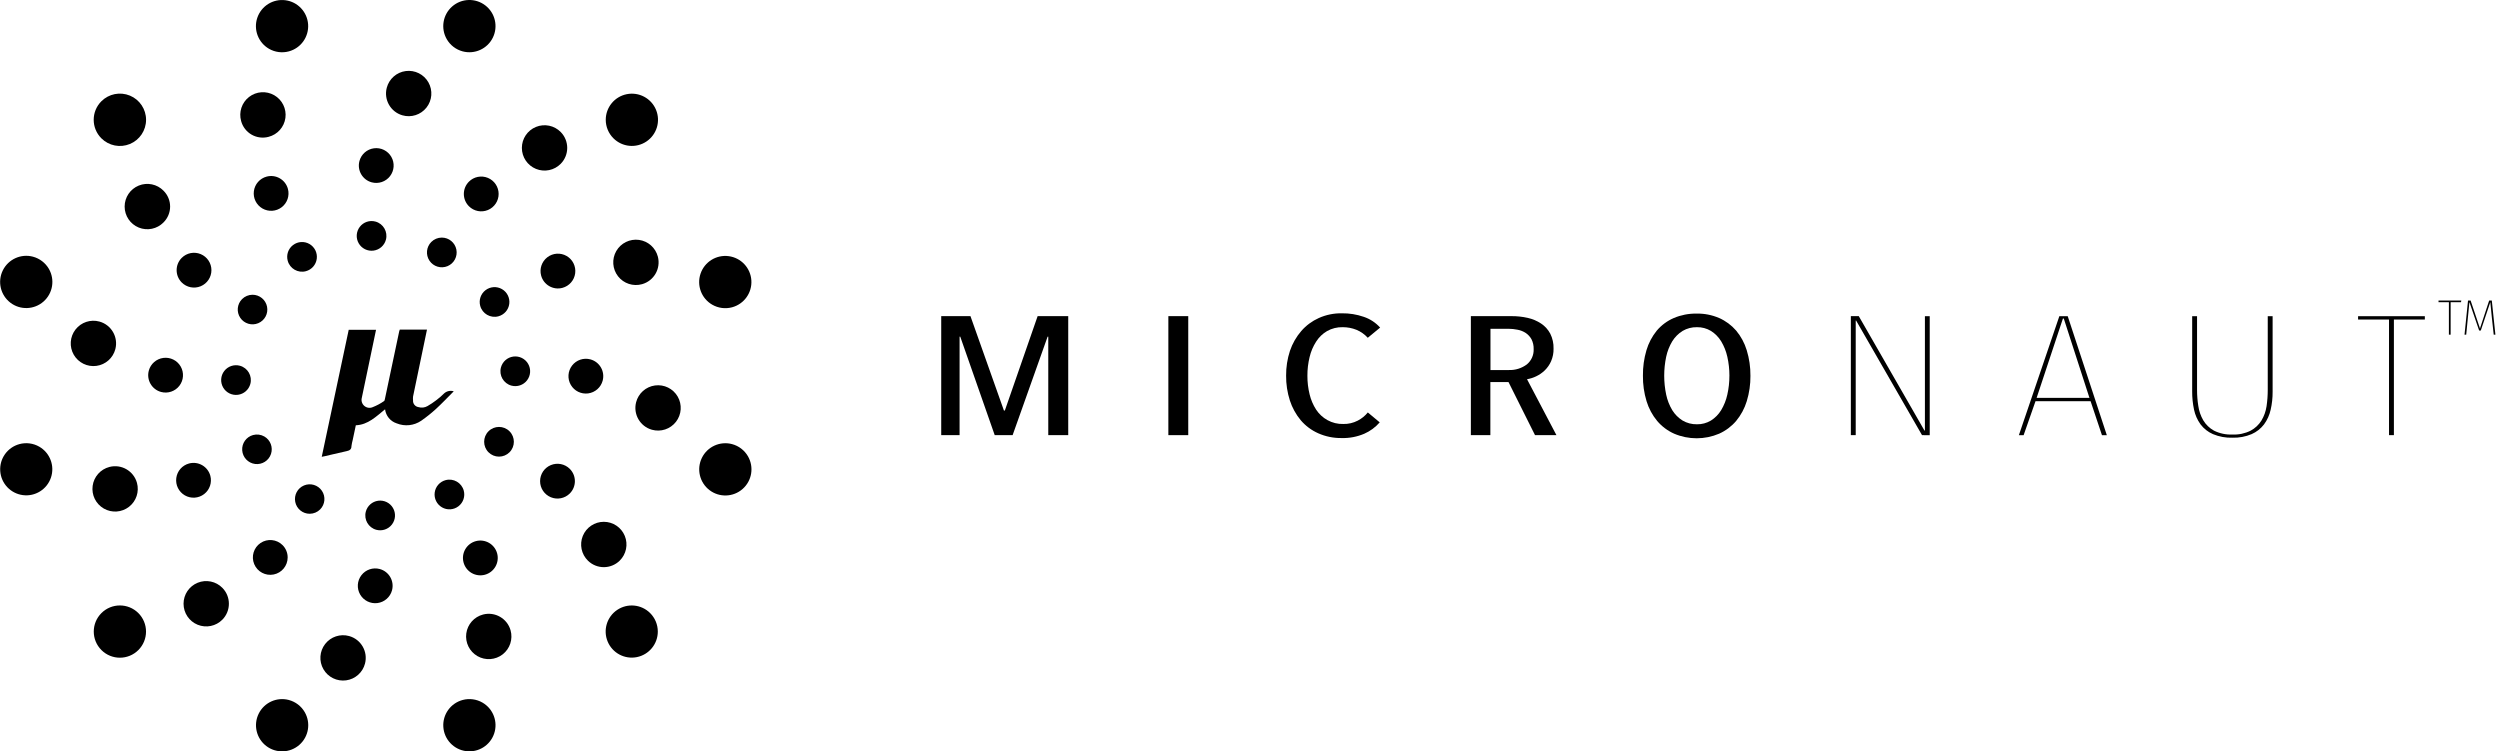 <?xml version="1.0" encoding="UTF-8"?>
<svg width="366px" height="110px" viewBox="0 0 366 110" version="1.1" xmlns="http://www.w3.org/2000/svg" xmlns:xlink="http://www.w3.org/1999/xlink">
    <!-- Generator: Sketch 50.2 (55047) - http://www.bohemiancoding.com/sketch -->
    <title>micronautlogo</title>
    <desc>Created with Sketch.</desc>
    <defs></defs>
    <g id="Page-1" stroke="none" stroke-width="1" fill="none" fill-rule="evenodd">
        <g id="micronautlogo" fill="#000000" fill-rule="nonzero">
            <polygon id="Path_299" points="153.467 63.706 153.467 49.293 153.367 49.293 148.248 63.705 145.626 63.705 140.583 49.293 140.483 49.293 140.483 63.705 137.795 63.705 137.795 46.283 142.076 46.283 146.976 60.105 147.109 60.105 151.909 46.283 156.389 46.283 156.389 63.706"></polygon>
            <polygon id="Path_300" points="171.048 63.706 171.048 46.283 173.96 46.283 173.96 63.706"></polygon>
            <path d="M199.729,63.499 C198.681,63.947 197.549,64.162 196.41,64.13 C195.231,64.148 194.062,63.909 192.984,63.43 C191.996,62.992 191.12,62.337 190.42,61.513 C189.713,60.66 189.175,59.68 188.835,58.626 C188.46,57.454 188.275,56.23 188.287,55 C188.276,53.763 188.466,52.533 188.851,51.358 C189.212,50.293 189.775,49.309 190.51,48.458 C191.216,47.646 192.091,46.997 193.074,46.558 C194.135,46.083 195.288,45.848 196.451,45.869 C197.539,45.853 198.622,46.027 199.651,46.383 C200.574,46.692 201.401,47.235 202.051,47.959 L200.242,49.452 C199.782,48.944 199.216,48.544 198.583,48.282 C197.944,48.028 197.263,47.898 196.575,47.9 C195.771,47.879 194.976,48.077 194.275,48.473 C193.629,48.853 193.082,49.382 192.682,50.016 C192.238,50.705 191.915,51.466 191.728,52.264 C191.508,53.163 191.399,54.085 191.404,55.01 C191.399,55.93 191.508,56.847 191.728,57.74 C191.918,58.532 192.241,59.287 192.682,59.972 C193.103,60.61 193.672,61.137 194.341,61.507 C195.048,61.899 195.848,62.094 196.656,62.071 C197.391,62.089 198.119,61.92 198.772,61.582 C199.343,61.29 199.846,60.881 200.249,60.382 L201.991,61.834 C201.369,62.549 200.597,63.118 199.729,63.499 Z" id="Path_301"></path>
            <path d="M224.727,63.706 L220.844,55.932 L218.189,55.932 L218.189,63.706 L215.335,63.706 L215.335,46.283 L221.275,46.283 C222.079,46.277 222.88,46.363 223.664,46.54 C224.362,46.695 225.025,46.977 225.622,47.37 C226.182,47.744 226.641,48.252 226.958,48.847 C227.297,49.526 227.462,50.278 227.439,51.037 C227.455,51.67 227.333,52.298 227.082,52.879 C226.862,53.383 226.546,53.839 226.153,54.223 C225.783,54.58 225.357,54.875 224.892,55.094 C224.469,55.299 224.019,55.441 223.556,55.517 L227.862,63.706 L224.727,63.706 Z M224.527,51.12 C224.545,50.617 224.437,50.118 224.212,49.668 C224.009,49.304 223.725,48.992 223.382,48.755 C223.019,48.518 222.613,48.355 222.187,48.274 C221.739,48.182 221.284,48.135 220.827,48.133 L218.205,48.133 L218.205,54.173 L220.893,54.173 C221.844,54.208 222.779,53.915 223.54,53.343 C224.196,52.795 224.561,51.974 224.528,51.12 L224.527,51.12 Z" id="Path_302"></path>
            <path d="M256.264,55.003 C256.277,56.268 256.096,57.527 255.725,58.737 C255.405,59.793 254.877,60.774 254.173,61.624 C253.493,62.424 252.643,63.062 251.684,63.491 C249.58,64.388 247.2,64.388 245.096,63.491 C244.136,63.064 243.286,62.426 242.607,61.624 C241.903,60.774 241.376,59.793 241.056,58.737 C240.688,57.527 240.509,56.268 240.525,55.003 C240.509,53.743 240.682,52.487 241.039,51.278 C241.35,50.228 241.866,49.249 242.557,48.399 C243.234,47.602 244.086,46.971 245.046,46.557 C246.095,46.114 247.225,45.894 248.364,45.91 C249.504,45.886 250.636,46.106 251.683,46.557 C252.639,46.979 253.489,47.609 254.172,48.399 C254.877,49.245 255.404,50.224 255.723,51.278 C256.092,52.485 256.274,53.741 256.262,55.003 L256.264,55.003 Z M253.186,55.003 C253.188,54.068 253.085,53.136 252.879,52.224 C252.702,51.428 252.398,50.666 251.979,49.967 C251.605,49.353 251.094,48.833 250.486,48.449 C249.866,48.076 249.152,47.886 248.428,47.901 C247.691,47.886 246.964,48.076 246.328,48.449 C245.715,48.833 245.198,49.352 244.818,49.967 C244.399,50.665 244.099,51.428 243.93,52.224 C243.543,54.057 243.543,55.95 243.93,57.783 C244.098,58.582 244.398,59.348 244.818,60.048 C245.198,60.663 245.715,61.182 246.328,61.566 C246.964,61.94 247.691,62.129 248.428,62.114 C249.152,62.129 249.865,61.939 250.485,61.566 C251.093,61.182 251.604,60.662 251.978,60.048 C252.398,59.347 252.702,58.582 252.878,57.783 C253.085,56.871 253.188,55.938 253.184,55.003 L253.186,55.003 Z" id="Path_303"></path>
            <polygon id="Path_304" points="281.384 63.706 271.735 46.93 271.677 46.93 271.677 63.706 270.964 63.706 270.964 46.283 272.125 46.283 281.741 63.034 281.807 63.034 281.807 46.293 282.512 46.293 282.512 63.716"></polygon>
            <path d="M306.063,58.736 L297.999,58.736 L296.257,63.714 L295.563,63.714 L301.487,46.291 L302.715,46.291 L308.44,63.714 L307.727,63.714 L306.063,58.736 Z M298.163,58.247 L305.895,58.247 L302.137,46.631 L302.013,46.631 L298.163,58.247 Z" id="Path_305"></path>
            <path d="M332.425,59.981 C332.256,60.758 331.925,61.49 331.454,62.13 C330.98,62.753 330.354,63.244 329.637,63.557 C328.748,63.932 327.789,64.11 326.825,64.08 C325.85,64.112 324.879,63.934 323.979,63.557 C323.26,63.246 322.634,62.755 322.162,62.13 C321.697,61.489 321.371,60.756 321.208,59.981 C321.021,59.103 320.929,58.207 320.934,57.309 L320.934,46.291 L321.648,46.291 L321.648,57.077 C321.647,57.863 321.708,58.648 321.831,59.425 C321.934,60.165 322.179,60.878 322.553,61.525 C322.931,62.162 323.472,62.686 324.121,63.043 C324.958,63.459 325.887,63.656 326.821,63.615 C327.745,63.657 328.664,63.463 329.492,63.051 C330.141,62.703 330.688,62.191 331.077,61.566 C331.461,60.925 331.715,60.214 331.824,59.475 C331.941,58.68 331.999,57.878 331.998,57.075 L331.998,46.291 L332.712,46.291 L332.712,57.334 C332.72,58.225 332.624,59.113 332.425,59.981 Z" id="Path_306"></path>
            <polygon id="Path_307" points="350.467 46.78 350.467 63.705 349.753 63.705 349.753 46.78 345.223 46.78 345.223 46.291 354.996 46.291 354.996 46.78"></polygon>
            <path d="M74.873,56.455 C75.722,56.683 76.625,56.378 77.161,55.68 C77.697,54.983 77.76,54.032 77.321,53.27 C76.882,52.508 76.027,52.086 75.155,52.2 C74.283,52.314 73.566,52.943 73.338,53.792 C73.027,54.951 73.714,56.143 74.873,56.455 Z" id="Path_308"></path>
            <path d="M72.965,46.308 C73.814,46.08 74.443,45.363 74.557,44.491 C74.671,43.619 74.249,42.764 73.487,42.325 C72.725,41.886 71.774,41.949 71.077,42.485 C70.379,43.021 70.074,43.924 70.302,44.773 C70.614,45.932 71.806,46.619 72.965,46.308 Z" id="Path_309"></path>
            <path d="M63.142,35.422 C62.41,36.156 62.298,37.305 62.875,38.167 C63.452,39.028 64.558,39.362 65.515,38.965 C66.473,38.567 67.016,37.549 66.813,36.532 C66.611,35.515 65.718,34.783 64.681,34.783 C64.103,34.783 63.55,35.013 63.142,35.422 Z" id="Path_310"></path>
            <path d="M54.962,32.436 C54.113,32.208 53.21,32.513 52.674,33.211 C52.138,33.908 52.075,34.859 52.514,35.621 C52.953,36.383 53.808,36.805 54.68,36.691 C55.552,36.577 56.269,35.948 56.497,35.099 C56.808,33.94 56.121,32.748 54.962,32.436 Z" id="Path_311"></path>
            <path d="M44.782,39.704 C45.631,39.476 46.26,38.759 46.374,37.887 C46.488,37.015 46.066,36.16 45.304,35.721 C44.542,35.282 43.591,35.345 42.894,35.881 C42.196,36.417 41.891,37.32 42.119,38.169 C42.431,39.328 43.623,40.015 44.782,39.704 Z" id="Path_312"></path>
            <path d="M35.432,43.794 C34.706,44.528 34.598,45.672 35.175,46.528 C35.751,47.384 36.852,47.714 37.805,47.317 C38.758,46.92 39.298,45.905 39.095,44.893 C38.892,43.88 38.003,43.152 36.971,43.152 C36.393,43.153 35.839,43.384 35.432,43.794 Z" id="Path_313"></path>
            <path d="M35.116,53.543 C34.267,53.315 33.364,53.62 32.828,54.318 C32.292,55.015 32.229,55.966 32.668,56.728 C33.107,57.49 33.962,57.912 34.834,57.798 C35.706,57.684 36.423,57.055 36.651,56.206 C36.962,55.047 36.275,53.855 35.116,53.543 Z" id="Path_314"></path>
            <path d="M37.049,63.689 C36.053,63.961 35.388,64.897 35.459,65.927 C35.53,66.957 36.318,67.793 37.342,67.925 C38.365,68.057 39.34,67.448 39.67,66.47 C40,65.492 39.594,64.417 38.7,63.902 C38.2,63.615 37.606,63.538 37.049,63.689 Z" id="Path_315"></path>
            <path d="M46.873,74.575 C47.595,73.844 47.702,72.705 47.127,71.853 C46.552,71.001 45.456,70.673 44.507,71.069 C43.559,71.465 43.022,72.475 43.224,73.483 C43.425,74.49 44.31,75.216 45.338,75.216 C45.914,75.214 46.467,74.984 46.873,74.575 Z" id="Path_316"></path>
            <path d="M55.094,77.562 C55.945,77.789 56.849,77.481 57.383,76.781 C57.918,76.081 57.977,75.128 57.533,74.367 C57.09,73.606 56.231,73.188 55.359,73.308 C54.486,73.428 53.772,74.063 53.551,74.915 C53.251,76.071 53.94,77.254 55.094,77.562 Z" id="Path_317"></path>
            <path d="M65.232,70.294 C64.383,70.522 63.754,71.239 63.64,72.111 C63.526,72.983 63.948,73.838 64.71,74.277 C65.472,74.716 66.423,74.653 67.12,74.117 C67.818,73.581 68.123,72.678 67.895,71.829 C67.583,70.67 66.391,69.983 65.232,70.294 Z" id="Path_318"></path>
            <path d="M74.594,66.212 C75.442,65.362 75.441,63.987 74.592,63.139 C73.743,62.29 72.367,62.29 71.518,63.139 C70.669,63.987 70.668,65.362 71.516,66.212 C71.924,66.621 72.478,66.851 73.055,66.851 C73.632,66.851 74.186,66.621 74.594,66.212 Z" id="Path_319"></path>
            <path d="M86.43,52.611 C85.435,52.344 84.377,52.703 83.75,53.52 C83.122,54.337 83.049,55.451 83.564,56.344 C84.079,57.236 85.08,57.73 86.102,57.596 C87.123,57.462 87.963,56.726 88.23,55.731 C88.595,54.372 87.789,52.976 86.43,52.611 Z" id="Path_320"></path>
            <path d="M82.34,42.143 C83.335,41.876 84.072,41.037 84.206,40.015 C84.341,38.994 83.846,37.992 82.954,37.477 C82.062,36.962 80.947,37.035 80.13,37.663 C79.313,38.29 78.954,39.348 79.221,40.343 C79.586,41.701 80.982,42.507 82.34,42.143 Z" id="Path_321"></path>
            <path d="M68.651,30.195 C69.379,30.924 70.475,31.142 71.427,30.748 C72.379,30.354 73,29.425 73,28.395 C73,27.365 72.379,26.436 71.427,26.042 C70.475,25.648 69.379,25.866 68.651,26.595 C67.658,27.589 67.658,29.201 68.651,30.195 Z" id="Path_322"></path>
            <path d="M54.422,26.694 C55.417,26.961 56.475,26.602 57.102,25.785 C57.73,24.968 57.803,23.854 57.288,22.961 C56.773,22.069 55.772,21.575 54.75,21.709 C53.729,21.843 52.889,22.579 52.622,23.574 C52.257,24.933 53.063,26.329 54.422,26.694 Z" id="Path_323"></path>
            <path d="M39.032,25.856 C38.037,26.123 37.301,26.963 37.167,27.984 C37.033,29.006 37.527,30.007 38.419,30.522 C39.312,31.037 40.426,30.964 41.243,30.336 C42.06,29.709 42.419,28.651 42.152,27.656 C41.787,26.297 40.391,25.491 39.032,25.856 Z" id="Path_324"></path>
            <path d="M26.604,41.354 C27.332,42.083 28.428,42.301 29.38,41.907 C30.332,41.513 30.953,40.584 30.953,39.554 C30.953,38.524 30.332,37.595 29.38,37.201 C28.428,36.807 27.332,37.025 26.604,37.754 C25.611,38.748 25.611,40.36 26.604,41.354 Z" id="Path_325"></path>
            <path d="M23.584,57.384 C24.579,57.651 25.637,57.292 26.264,56.475 C26.892,55.658 26.965,54.544 26.45,53.651 C25.935,52.759 24.934,52.265 23.912,52.399 C22.891,52.533 22.051,53.269 21.784,54.264 C21.419,55.623 22.225,57.019 23.584,57.384 Z" id="Path_326"></path>
            <path d="M27.674,67.854 C26.679,68.121 25.942,68.96 25.808,69.982 C25.673,71.003 26.168,72.005 27.06,72.52 C27.952,73.035 29.067,72.962 29.884,72.334 C30.701,71.707 31.06,70.649 30.793,69.654 C30.428,68.296 29.032,67.49 27.674,67.854 Z" id="Path_327"></path>
            <path d="M41.364,79.802 C40.503,78.945 39.156,78.815 38.147,79.492 C37.139,80.17 36.749,81.465 37.216,82.587 C37.683,83.708 38.878,84.344 40.069,84.104 C41.26,83.865 42.116,82.817 42.114,81.602 C42.113,80.926 41.843,80.279 41.364,79.802 Z" id="Path_328"></path>
            <path d="M55.591,83.303 C54.596,83.036 53.538,83.395 52.911,84.212 C52.283,85.029 52.21,86.143 52.725,87.036 C53.24,87.928 54.241,88.422 55.263,88.288 C56.284,88.154 57.124,87.418 57.391,86.423 C57.756,85.064 56.95,83.668 55.591,83.303 Z" id="Path_329"></path>
            <path d="M70.991,84.141 C72.347,83.773 73.149,82.375 72.782,81.019 C72.416,79.662 71.02,78.859 69.662,79.223 C68.305,79.588 67.5,80.983 67.863,82.341 C68.038,82.995 68.466,83.553 69.053,83.891 C69.64,84.228 70.337,84.318 70.991,84.141 Z" id="Path_330"></path>
            <path d="M83.419,68.643 C82.691,67.914 81.595,67.696 80.643,68.09 C79.691,68.484 79.07,69.413 79.07,70.443 C79.07,71.473 79.691,72.402 80.643,72.796 C81.595,73.19 82.691,72.972 83.419,72.243 C84.412,71.249 84.412,69.637 83.419,68.643 Z" id="Path_331"></path>
            <path d="M95.448,62.916 C96.747,63.278 98.136,62.818 98.962,61.753 C99.789,60.687 99.888,59.227 99.214,58.06 C98.54,56.892 97.226,56.248 95.89,56.431 C94.554,56.613 93.461,57.586 93.125,58.892 C92.675,60.642 93.707,62.431 95.448,62.916 Z" id="Path_332"></path>
            <path d="M96.313,37.58 C95.976,36.274 94.882,35.301 93.545,35.12 C92.209,34.939 90.895,35.585 90.222,36.754 C89.55,37.923 89.652,39.383 90.48,40.448 C91.309,41.512 92.699,41.969 93.998,41.604 C95.735,41.115 96.764,39.328 96.313,37.58 Z" id="Path_333"></path>
            <path d="M82.092,19.331 C81.148,18.368 79.715,18.072 78.467,18.581 C77.218,19.091 76.402,20.305 76.402,21.654 C76.402,23.003 77.218,24.217 78.467,24.727 C79.715,25.236 81.148,24.94 82.092,23.977 C83.357,22.687 83.357,20.621 82.092,19.331 Z" id="Path_334"></path>
            <path d="M58.902,16.879 C60.199,17.257 61.596,16.812 62.434,15.752 C63.273,14.693 63.385,13.231 62.719,12.056 C62.052,10.88 60.74,10.226 59.4,10.402 C58.061,10.578 56.961,11.548 56.62,12.855 C56.167,14.593 57.178,16.376 58.902,16.879 Z" id="Path_335"></path>
            <path d="M39.324,20.032 C40.63,19.695 41.603,18.601 41.784,17.264 C41.965,15.928 41.319,14.614 40.15,13.941 C38.981,13.269 37.521,13.371 36.456,14.199 C35.392,15.028 34.935,16.418 35.3,17.717 C35.525,18.558 36.076,19.276 36.831,19.71 C37.586,20.144 38.483,20.26 39.324,20.032 Z" id="Path_336"></path>
            <path d="M23.94,27.922 C22.997,26.957 21.563,26.658 20.314,27.167 C19.064,27.676 18.247,28.891 18.247,30.241 C18.247,31.591 19.064,32.806 20.314,33.315 C21.563,33.824 22.997,33.525 23.94,32.56 C24.558,31.946 24.905,31.112 24.905,30.241 C24.905,29.37 24.558,28.536 23.94,27.922 Z" id="Path_337"></path>
            <path d="M14.566,47.079 C13.267,46.717 11.878,47.177 11.052,48.242 C10.225,49.308 10.126,50.768 10.8,51.935 C11.474,53.103 12.788,53.747 14.124,53.564 C15.46,53.382 16.553,52.409 16.889,51.103 C17.339,49.353 16.307,47.564 14.566,47.079 Z" id="Path_338"></path>
            <path d="M16.025,68.36 C14.719,68.696 13.746,69.789 13.564,71.125 C13.381,72.461 14.025,73.775 15.193,74.449 C16.36,75.123 17.82,75.024 18.886,74.197 C19.951,73.371 20.411,71.982 20.049,70.683 C19.564,68.942 17.775,67.91 16.025,68.36 Z" id="Path_339"></path>
            <path d="M32.561,86.066 C31.617,85.103 30.184,84.807 28.936,85.316 C27.687,85.826 26.871,87.04 26.871,88.389 C26.871,89.738 27.687,90.952 28.936,91.462 C30.184,91.971 31.617,91.675 32.561,90.712 C33.826,89.422 33.826,87.356 32.561,86.066 Z" id="Path_340"></path>
            <path d="M51.116,93.118 C49.817,92.756 48.428,93.216 47.602,94.281 C46.775,95.347 46.676,96.807 47.35,97.974 C48.024,99.142 49.338,99.786 50.674,99.603 C52.01,99.421 53.103,98.448 53.439,97.142 C53.889,95.392 52.857,93.603 51.116,93.118 Z" id="Path_341"></path>
            <path d="M70.725,89.965 C69.419,90.302 68.446,91.396 68.265,92.733 C68.084,94.069 68.73,95.383 69.899,96.056 C71.068,96.728 72.528,96.626 73.593,95.798 C74.657,94.969 75.114,93.579 74.749,92.28 C74.26,90.543 72.473,89.514 70.725,89.965 Z" id="Path_342"></path>
            <path d="M90.72,82.083 C91.683,81.139 91.979,79.706 91.47,78.458 C90.96,77.209 89.746,76.393 88.397,76.393 C87.048,76.393 85.834,77.209 85.324,78.458 C84.815,79.706 85.111,81.139 86.074,82.083 C87.364,83.348 89.43,83.348 90.72,82.083 Z" id="Path_343"></path>
            <path d="M107.172,65.017 C105.409,64.549 103.56,65.391 102.757,67.029 C101.953,68.667 102.418,70.644 103.867,71.752 C105.316,72.861 107.346,72.791 108.716,71.586 C110.086,70.382 110.415,68.377 109.501,66.798 C108.992,65.919 108.154,65.278 107.172,65.017 Z" id="Path_344"></path>
            <path d="M107.173,44.988 C108.935,44.515 110.118,42.864 109.999,41.044 C109.88,39.223 108.492,37.74 106.683,37.502 C104.874,37.263 103.149,38.334 102.561,40.061 C101.973,41.788 102.687,43.69 104.266,44.604 C105.146,45.112 106.191,45.25 107.173,44.988 Z" id="Path_345"></path>
            <path d="M89.807,20.248 C91.099,21.536 93.121,21.732 94.636,20.716 C96.152,19.701 96.739,17.756 96.04,16.072 C95.34,14.387 93.548,13.431 91.759,13.788 C89.97,14.144 88.682,15.715 88.682,17.539 C88.682,18.556 89.087,19.53 89.807,20.248 Z" id="Path_346"></path>
            <path d="M67.73,7.52 C69.493,7.992 71.343,7.153 72.15,5.516 C72.956,3.88 72.495,1.901 71.047,0.79 C69.599,-0.32 67.569,-0.254 66.197,0.949 C64.825,2.152 64.494,4.157 65.406,5.737 C65.913,6.616 66.749,7.258 67.73,7.52 Z" id="Path_347"></path>
            <path d="M42.293,7.52 C44.054,7.043 45.232,5.388 45.108,3.568 C44.984,1.749 43.592,0.269 41.783,0.035 C39.974,-0.199 38.252,0.876 37.668,2.605 C37.084,4.333 37.802,6.233 39.383,7.143 C40.264,7.651 41.311,7.786 42.293,7.52 Z" id="Path_348"></path>
            <path d="M14.839,20.247 C15.935,21.344 17.584,21.673 19.017,21.08 C20.449,20.487 21.384,19.089 21.384,17.538 C21.384,15.987 20.449,14.589 19.017,13.996 C17.584,13.403 15.935,13.732 14.839,14.829 C13.344,16.326 13.344,18.75 14.839,20.247 Z" id="Path_349"></path>
            <path d="M4.825,37.579 C3.062,37.111 1.213,37.953 0.41,39.591 C-0.394,41.229 0.071,43.206 1.52,44.314 C2.969,45.423 4.999,45.353 6.369,44.148 C7.739,42.944 8.068,40.939 7.154,39.36 C6.644,38.481 5.807,37.841 4.825,37.579 Z" id="Path_350"></path>
            <path d="M2.844,65.017 C1.087,65.493 -0.089,67.143 0.034,68.959 C0.157,70.775 1.545,72.251 3.35,72.486 C5.155,72.721 6.874,71.649 7.458,69.925 C8.041,68.201 7.326,66.305 5.75,65.395 C4.87,64.888 3.824,64.752 2.844,65.017 Z" id="Path_351"></path>
            <path d="M20.257,89.758 C18.763,88.265 16.341,88.265 14.848,89.758 C13.354,91.252 13.354,93.674 14.848,95.168 C16.341,96.661 18.763,96.661 20.257,95.168 C20.975,94.451 21.378,93.478 21.378,92.463 C21.378,91.448 20.975,90.475 20.257,89.758 Z" id="Path_352"></path>
            <path d="M42.284,102.477 C40.521,102.009 38.672,102.851 37.869,104.489 C37.065,106.127 37.53,108.104 38.979,109.212 C40.428,110.321 42.458,110.251 43.828,109.046 C45.198,107.842 45.527,105.837 44.613,104.258 C44.104,103.379 43.266,102.738 42.284,102.477 Z" id="Path_353"></path>
            <path d="M67.73,102.477 C65.967,102.949 64.783,104.601 64.903,106.422 C65.022,108.243 66.412,109.726 68.221,109.964 C70.031,110.202 71.756,109.128 72.342,107.4 C72.928,105.671 72.211,103.77 70.63,102.858 C69.752,102.352 68.709,102.215 67.73,102.477 Z" id="Path_354"></path>
            <path d="M95.175,89.75 C93.884,88.468 91.867,88.276 90.357,89.291 C88.846,90.306 88.263,92.246 88.962,93.926 C89.662,95.606 91.45,96.559 93.234,96.202 C95.019,95.845 96.303,94.279 96.303,92.459 C96.302,91.442 95.896,90.467 95.175,89.75 Z" id="Path_355"></path>
            <path d="M66.428,57.289 C65.528,58.189 64.702,59.065 63.806,59.889 C63.13,60.504 62.415,61.075 61.665,61.598 C60.607,62.318 59.259,62.462 58.073,61.98 C57.155,61.682 56.493,60.88 56.373,59.922 C55.079,60.967 53.884,62.187 52.092,62.262 C51.943,62.951 51.792,63.662 51.644,64.378 C51.56,64.686 51.496,64.999 51.453,65.316 C51.453,65.772 51.204,65.955 50.753,66.046 C49.653,66.27 47.268,66.876 47.103,66.876 C48.422,60.645 49.733,54.431 51.052,48.283 L55.052,48.283 C54.845,49.283 52.986,58.14 52.969,58.239 C52.854,58.672 52.996,59.132 53.336,59.424 C53.675,59.715 54.152,59.787 54.562,59.608 C55.148,59.379 55.705,59.081 56.221,58.72 C56.304,58.67 56.329,58.513 56.354,58.396 C57.059,55.077 57.748,51.796 58.445,48.506 C58.465,48.421 58.493,48.337 58.528,48.257 L62.51,48.257 C62.294,49.277 60.942,55.79 60.469,58.064 C60.452,58.246 60.452,58.43 60.469,58.612 C60.433,59.096 60.777,59.527 61.257,59.599 C61.701,59.738 62.183,59.684 62.585,59.45 C63.018,59.201 63.434,58.924 63.83,58.62 C64.26,58.303 64.665,57.954 65.041,57.575 C65.422,57.244 65.947,57.136 66.428,57.289 Z" id="Path_356"></path>
            <path d="M360.292,44.242 L358.774,44.242 L358.774,49 L358.518,49 L358.518,44.242 L357,44.242 L357,44 L360.336,44 L360.292,44.242 Z M365.328,49 L365.079,49 L364.808,46.507 C364.686,45.349 364.61,44.589 364.581,44.227 L363.188,48.391 L362.946,48.391 L361.523,44.227 C361.509,44.437 361.457,44.958 361.37,45.789 L361.304,46.449 L361.054,49 L360.805,49 L361.318,44 L361.699,44 L363.07,48.084 L364.412,44 L364.801,44 L365.328,49 Z" id="TM"></path>
        </g>
    </g>
</svg>